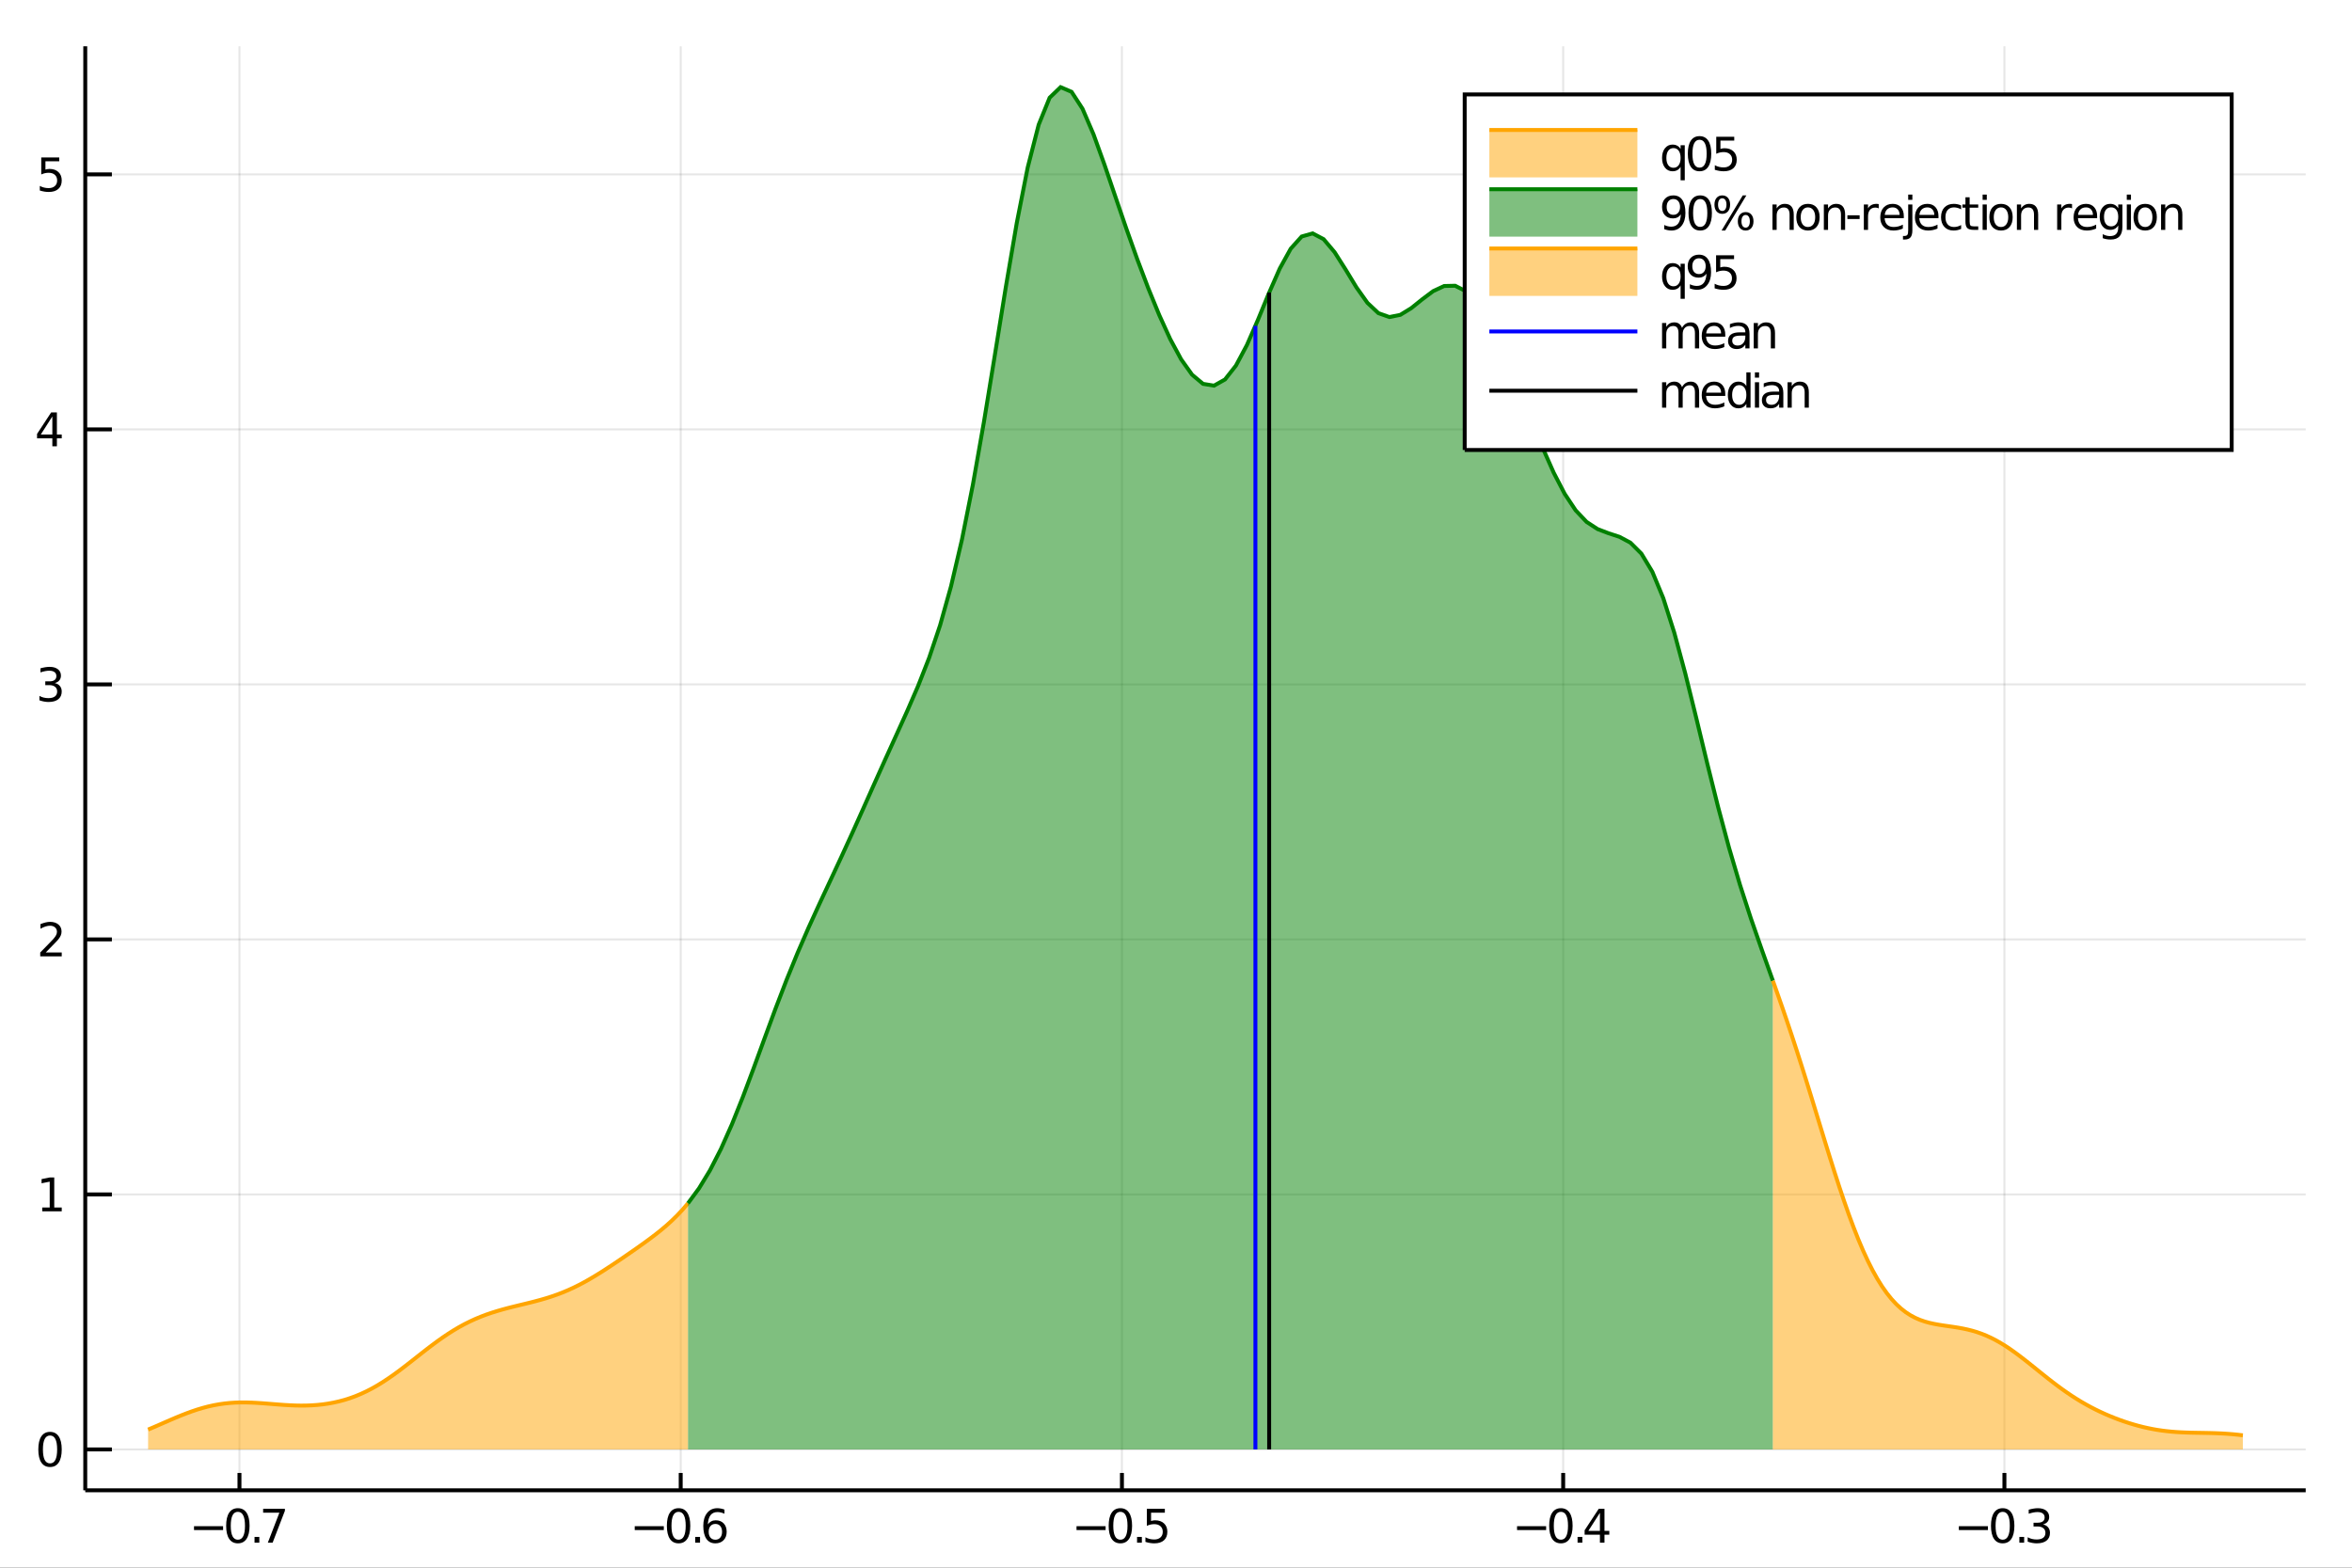 <?xml version="1.0" encoding="utf-8"?>
<svg xmlns="http://www.w3.org/2000/svg" xmlns:xlink="http://www.w3.org/1999/xlink" width="600" height="400" viewBox="0 0 2400 1600">
<rect x="0" y="0" width="2400" height="1600" fill="#333333" stroke="none"/>
<defs>
  <clipPath id="clip960">
    <rect x="0" y="0" width="2400" height="1600"/>
  </clipPath>
</defs>
<path clip-path="url(#clip960)" d="
M0 1600 L2400 1600 L2400 0 L0 0  Z
  " fill="#ffffff" fill-rule="evenodd" fill-opacity="1"/>
<defs>
  <clipPath id="clip961">
    <rect x="480" y="0" width="1681" height="1600"/>
  </clipPath>
</defs>
<path clip-path="url(#clip960)" d="
M86.992 1521.01 L2352.76 1521.01 L2352.76 47.244 L86.992 47.244  Z
  " fill="#ffffff" fill-rule="evenodd" fill-opacity="1"/>
<defs>
  <clipPath id="clip962">
    <rect x="86" y="47" width="2267" height="1475"/>
  </clipPath>
</defs>
<polyline clip-path="url(#clip962)" style="stroke:#000000; stroke-width:2; stroke-opacity:0.1; fill:none" points="
  244.35,1521.01 244.35,47.244 
  "/>
<polyline clip-path="url(#clip962)" style="stroke:#000000; stroke-width:2; stroke-opacity:0.1; fill:none" points="
  694.592,1521.01 694.592,47.244 
  "/>
<polyline clip-path="url(#clip962)" style="stroke:#000000; stroke-width:2; stroke-opacity:0.1; fill:none" points="
  1144.83,1521.01 1144.83,47.244 
  "/>
<polyline clip-path="url(#clip962)" style="stroke:#000000; stroke-width:2; stroke-opacity:0.1; fill:none" points="
  1595.08,1521.01 1595.08,47.244 
  "/>
<polyline clip-path="url(#clip962)" style="stroke:#000000; stroke-width:2; stroke-opacity:0.1; fill:none" points="
  2045.32,1521.01 2045.32,47.244 
  "/>
<polyline clip-path="url(#clip962)" style="stroke:#000000; stroke-width:2; stroke-opacity:0.1; fill:none" points="
  86.992,1479.3 2352.76,1479.3 
  "/>
<polyline clip-path="url(#clip962)" style="stroke:#000000; stroke-width:2; stroke-opacity:0.1; fill:none" points="
  86.992,1219.03 2352.76,1219.03 
  "/>
<polyline clip-path="url(#clip962)" style="stroke:#000000; stroke-width:2; stroke-opacity:0.1; fill:none" points="
  86.992,958.768 2352.76,958.768 
  "/>
<polyline clip-path="url(#clip962)" style="stroke:#000000; stroke-width:2; stroke-opacity:0.1; fill:none" points="
  86.992,698.503 2352.76,698.503 
  "/>
<polyline clip-path="url(#clip962)" style="stroke:#000000; stroke-width:2; stroke-opacity:0.1; fill:none" points="
  86.992,438.238 2352.76,438.238 
  "/>
<polyline clip-path="url(#clip962)" style="stroke:#000000; stroke-width:2; stroke-opacity:0.1; fill:none" points="
  86.992,177.974 2352.76,177.974 
  "/>
<polyline clip-path="url(#clip960)" style="stroke:#000000; stroke-width:4; stroke-opacity:1; fill:none" points="
  86.992,1521.01 2352.76,1521.01 
  "/>
<polyline clip-path="url(#clip960)" style="stroke:#000000; stroke-width:4; stroke-opacity:1; fill:none" points="
  86.992,1521.01 86.992,47.244 
  "/>
<polyline clip-path="url(#clip960)" style="stroke:#000000; stroke-width:4; stroke-opacity:1; fill:none" points="
  244.35,1521.01 244.35,1503.32 
  "/>
<polyline clip-path="url(#clip960)" style="stroke:#000000; stroke-width:4; stroke-opacity:1; fill:none" points="
  694.592,1521.01 694.592,1503.32 
  "/>
<polyline clip-path="url(#clip960)" style="stroke:#000000; stroke-width:4; stroke-opacity:1; fill:none" points="
  1144.83,1521.01 1144.83,1503.32 
  "/>
<polyline clip-path="url(#clip960)" style="stroke:#000000; stroke-width:4; stroke-opacity:1; fill:none" points="
  1595.08,1521.01 1595.08,1503.32 
  "/>
<polyline clip-path="url(#clip960)" style="stroke:#000000; stroke-width:4; stroke-opacity:1; fill:none" points="
  2045.32,1521.01 2045.32,1503.32 
  "/>
<polyline clip-path="url(#clip960)" style="stroke:#000000; stroke-width:4; stroke-opacity:1; fill:none" points="
  86.992,1479.3 114.181,1479.3 
  "/>
<polyline clip-path="url(#clip960)" style="stroke:#000000; stroke-width:4; stroke-opacity:1; fill:none" points="
  86.992,1219.03 114.181,1219.03 
  "/>
<polyline clip-path="url(#clip960)" style="stroke:#000000; stroke-width:4; stroke-opacity:1; fill:none" points="
  86.992,958.768 114.181,958.768 
  "/>
<polyline clip-path="url(#clip960)" style="stroke:#000000; stroke-width:4; stroke-opacity:1; fill:none" points="
  86.992,698.503 114.181,698.503 
  "/>
<polyline clip-path="url(#clip960)" style="stroke:#000000; stroke-width:4; stroke-opacity:1; fill:none" points="
  86.992,438.238 114.181,438.238 
  "/>
<polyline clip-path="url(#clip960)" style="stroke:#000000; stroke-width:4; stroke-opacity:1; fill:none" points="
  86.992,177.974 114.181,177.974 
  "/>
<path clip-path="url(#clip960)" d="M 0 0 M197.973 1557.65 L227.649 1557.65 L227.649 1561.59 L197.973 1561.59 L197.973 1557.65 Z" fill="#000000" fill-rule="evenodd" fill-opacity="1" /><path clip-path="url(#clip960)" d="M 0 0 M242.718 1543 Q239.107 1543 237.278 1546.56 Q235.473 1550.11 235.473 1557.23 Q235.473 1564.34 237.278 1567.91 Q239.107 1571.45 242.718 1571.45 Q246.352 1571.45 248.158 1567.91 Q249.987 1564.34 249.987 1557.23 Q249.987 1550.11 248.158 1546.56 Q246.352 1543 242.718 1543 M242.718 1539.29 Q248.528 1539.29 251.584 1543.9 Q254.663 1548.48 254.663 1557.23 Q254.663 1565.96 251.584 1570.57 Q248.528 1575.15 242.718 1575.15 Q236.908 1575.15 233.829 1570.57 Q230.774 1565.96 230.774 1557.23 Q230.774 1548.48 233.829 1543.9 Q236.908 1539.29 242.718 1539.29 Z" fill="#000000" fill-rule="evenodd" fill-opacity="1" /><path clip-path="url(#clip960)" d="M 0 0 M259.732 1568.6 L264.616 1568.6 L264.616 1574.48 L259.732 1574.48 L259.732 1568.6 Z" fill="#000000" fill-rule="evenodd" fill-opacity="1" /><path clip-path="url(#clip960)" d="M 0 0 M268.505 1539.92 L290.727 1539.92 L290.727 1541.91 L278.181 1574.48 L273.297 1574.48 L285.102 1543.86 L268.505 1543.86 L268.505 1539.92 Z" fill="#000000" fill-rule="evenodd" fill-opacity="1" /><path clip-path="url(#clip960)" d="M 0 0 M647.683 1557.65 L677.359 1557.65 L677.359 1561.59 L647.683 1561.59 L647.683 1557.65 Z" fill="#000000" fill-rule="evenodd" fill-opacity="1" /><path clip-path="url(#clip960)" d="M 0 0 M692.428 1543 Q688.817 1543 686.988 1546.56 Q685.183 1550.11 685.183 1557.23 Q685.183 1564.34 686.988 1567.91 Q688.817 1571.45 692.428 1571.45 Q696.062 1571.45 697.868 1567.91 Q699.697 1564.34 699.697 1557.23 Q699.697 1550.11 697.868 1546.56 Q696.062 1543 692.428 1543 M692.428 1539.29 Q698.238 1539.29 701.294 1543.9 Q704.372 1548.48 704.372 1557.23 Q704.372 1565.96 701.294 1570.57 Q698.238 1575.15 692.428 1575.15 Q686.618 1575.15 683.539 1570.57 Q680.484 1565.96 680.484 1557.23 Q680.484 1548.48 683.539 1543.9 Q686.618 1539.29 692.428 1539.29 Z" fill="#000000" fill-rule="evenodd" fill-opacity="1" /><path clip-path="url(#clip960)" d="M 0 0 M709.442 1568.6 L714.326 1568.6 L714.326 1574.48 L709.442 1574.48 L709.442 1568.6 Z" fill="#000000" fill-rule="evenodd" fill-opacity="1" /><path clip-path="url(#clip960)" d="M 0 0 M729.974 1555.34 Q726.826 1555.34 724.974 1557.49 Q723.146 1559.64 723.146 1563.39 Q723.146 1567.12 724.974 1569.29 Q726.826 1571.45 729.974 1571.45 Q733.122 1571.45 734.951 1569.29 Q736.803 1567.12 736.803 1563.39 Q736.803 1559.64 734.951 1557.49 Q733.122 1555.34 729.974 1555.34 M739.257 1540.68 L739.257 1544.94 Q737.497 1544.11 735.692 1543.67 Q733.909 1543.23 732.15 1543.23 Q727.52 1543.23 725.067 1546.36 Q722.636 1549.48 722.289 1555.8 Q723.655 1553.79 725.715 1552.72 Q727.775 1551.63 730.252 1551.63 Q735.46 1551.63 738.47 1554.8 Q741.502 1557.95 741.502 1563.39 Q741.502 1568.72 738.354 1571.93 Q735.206 1575.15 729.974 1575.15 Q723.979 1575.15 720.808 1570.57 Q717.636 1565.96 717.636 1557.23 Q717.636 1549.04 721.525 1544.18 Q725.414 1539.29 731.965 1539.29 Q733.724 1539.29 735.507 1539.64 Q737.312 1539.99 739.257 1540.68 Z" fill="#000000" fill-rule="evenodd" fill-opacity="1" /><path clip-path="url(#clip960)" d="M 0 0 M1098.5 1557.65 L1128.18 1557.65 L1128.18 1561.59 L1098.5 1561.59 L1098.5 1557.65 Z" fill="#000000" fill-rule="evenodd" fill-opacity="1" /><path clip-path="url(#clip960)" d="M 0 0 M1143.25 1543 Q1139.64 1543 1137.81 1546.56 Q1136 1550.11 1136 1557.23 Q1136 1564.34 1137.81 1567.91 Q1139.64 1571.45 1143.25 1571.45 Q1146.88 1571.45 1148.69 1567.91 Q1150.52 1564.34 1150.52 1557.23 Q1150.52 1550.11 1148.69 1546.56 Q1146.88 1543 1143.25 1543 M1143.25 1539.29 Q1149.06 1539.29 1152.11 1543.9 Q1155.19 1548.48 1155.19 1557.23 Q1155.19 1565.96 1152.11 1570.57 Q1149.06 1575.15 1143.25 1575.15 Q1137.44 1575.15 1134.36 1570.57 Q1131.3 1565.96 1131.3 1557.23 Q1131.3 1548.48 1134.36 1543.9 Q1137.44 1539.29 1143.25 1539.29 Z" fill="#000000" fill-rule="evenodd" fill-opacity="1" /><path clip-path="url(#clip960)" d="M 0 0 M1160.26 1568.6 L1165.15 1568.6 L1165.15 1574.48 L1160.26 1574.48 L1160.26 1568.6 Z" fill="#000000" fill-rule="evenodd" fill-opacity="1" /><path clip-path="url(#clip960)" d="M 0 0 M1170.26 1539.92 L1188.62 1539.92 L1188.62 1543.86 L1174.55 1543.86 L1174.55 1552.33 Q1175.56 1551.98 1176.58 1551.82 Q1177.6 1551.63 1178.62 1551.63 Q1184.41 1551.63 1187.79 1554.8 Q1191.17 1557.98 1191.17 1563.39 Q1191.17 1568.97 1187.69 1572.07 Q1184.22 1575.15 1177.9 1575.15 Q1175.73 1575.15 1173.46 1574.78 Q1171.21 1574.41 1168.8 1573.67 L1168.8 1568.97 Q1170.89 1570.1 1173.11 1570.66 Q1175.33 1571.22 1177.81 1571.22 Q1181.81 1571.22 1184.15 1569.11 Q1186.49 1567 1186.49 1563.39 Q1186.49 1559.78 1184.15 1557.67 Q1181.81 1555.57 1177.81 1555.57 Q1175.93 1555.57 1174.06 1555.98 Q1172.21 1556.4 1170.26 1557.28 L1170.26 1539.92 Z" fill="#000000" fill-rule="evenodd" fill-opacity="1" /><path clip-path="url(#clip960)" d="M 0 0 M1548.01 1557.65 L1577.68 1557.65 L1577.68 1561.59 L1548.01 1561.59 L1548.01 1557.65 Z" fill="#000000" fill-rule="evenodd" fill-opacity="1" /><path clip-path="url(#clip960)" d="M 0 0 M1592.75 1543 Q1589.14 1543 1587.31 1546.56 Q1585.51 1550.11 1585.51 1557.23 Q1585.51 1564.34 1587.31 1567.91 Q1589.14 1571.45 1592.75 1571.45 Q1596.38 1571.45 1598.19 1567.91 Q1600.02 1564.34 1600.02 1557.23 Q1600.02 1550.11 1598.19 1546.56 Q1596.38 1543 1592.75 1543 M1592.75 1539.29 Q1598.56 1539.29 1601.62 1543.9 Q1604.7 1548.48 1604.7 1557.23 Q1604.7 1565.96 1601.62 1570.57 Q1598.56 1575.15 1592.75 1575.15 Q1586.94 1575.15 1583.86 1570.57 Q1580.81 1565.96 1580.81 1557.23 Q1580.81 1548.48 1583.86 1543.9 Q1586.94 1539.29 1592.75 1539.29 Z" fill="#000000" fill-rule="evenodd" fill-opacity="1" /><path clip-path="url(#clip960)" d="M 0 0 M1609.76 1568.6 L1614.65 1568.6 L1614.65 1574.48 L1609.76 1574.48 L1609.76 1568.6 Z" fill="#000000" fill-rule="evenodd" fill-opacity="1" /><path clip-path="url(#clip960)" d="M 0 0 M1632.57 1543.99 L1620.76 1562.44 L1632.57 1562.44 L1632.57 1543.99 M1631.34 1539.92 L1637.22 1539.92 L1637.22 1562.44 L1642.15 1562.44 L1642.15 1566.33 L1637.22 1566.33 L1637.22 1574.48 L1632.57 1574.48 L1632.57 1566.33 L1616.96 1566.33 L1616.96 1561.82 L1631.34 1539.92 Z" fill="#000000" fill-rule="evenodd" fill-opacity="1" /><path clip-path="url(#clip960)" d="M 0 0 M1998.82 1557.65 L2028.49 1557.65 L2028.49 1561.59 L1998.82 1561.59 L1998.82 1557.65 Z" fill="#000000" fill-rule="evenodd" fill-opacity="1" /><path clip-path="url(#clip960)" d="M 0 0 M2043.56 1543 Q2039.95 1543 2038.12 1546.56 Q2036.31 1550.11 2036.31 1557.23 Q2036.31 1564.34 2038.12 1567.91 Q2039.95 1571.45 2043.56 1571.45 Q2047.19 1571.45 2049 1567.91 Q2050.83 1564.34 2050.83 1557.23 Q2050.83 1550.11 2049 1546.56 Q2047.19 1543 2043.56 1543 M2043.56 1539.29 Q2049.37 1539.29 2052.43 1543.9 Q2055.5 1548.48 2055.5 1557.23 Q2055.5 1565.96 2052.43 1570.57 Q2049.37 1575.15 2043.56 1575.15 Q2037.75 1575.15 2034.67 1570.57 Q2031.62 1565.96 2031.62 1557.23 Q2031.62 1548.48 2034.67 1543.9 Q2037.75 1539.29 2043.56 1539.29 Z" fill="#000000" fill-rule="evenodd" fill-opacity="1" /><path clip-path="url(#clip960)" d="M 0 0 M2060.57 1568.6 L2065.46 1568.6 L2065.46 1574.48 L2060.57 1574.48 L2060.57 1568.6 Z" fill="#000000" fill-rule="evenodd" fill-opacity="1" /><path clip-path="url(#clip960)" d="M 0 0 M2084.69 1555.85 Q2088.05 1556.56 2089.93 1558.83 Q2091.82 1561.1 2091.82 1564.43 Q2091.82 1569.55 2088.31 1572.35 Q2084.79 1575.15 2078.31 1575.15 Q2076.13 1575.15 2073.81 1574.71 Q2071.52 1574.29 2069.07 1573.44 L2069.07 1568.92 Q2071.01 1570.06 2073.33 1570.64 Q2075.64 1571.22 2078.17 1571.22 Q2082.56 1571.22 2084.86 1569.48 Q2087.17 1567.74 2087.17 1564.43 Q2087.17 1561.38 2085.02 1559.67 Q2082.89 1557.93 2079.07 1557.93 L2075.04 1557.93 L2075.04 1554.09 L2079.25 1554.09 Q2082.7 1554.09 2084.53 1552.72 Q2086.36 1551.33 2086.36 1548.74 Q2086.36 1546.08 2084.46 1544.67 Q2082.59 1543.23 2079.07 1543.23 Q2077.15 1543.23 2074.95 1543.65 Q2072.75 1544.06 2070.11 1544.94 L2070.11 1540.78 Q2072.77 1540.04 2075.09 1539.67 Q2077.43 1539.29 2079.49 1539.29 Q2084.81 1539.29 2087.91 1541.73 Q2091.01 1544.13 2091.01 1548.25 Q2091.01 1551.12 2089.37 1553.11 Q2087.73 1555.08 2084.69 1555.85 Z" fill="#000000" fill-rule="evenodd" fill-opacity="1" /><path clip-path="url(#clip960)" d="M 0 0 M51.048 1465.1 Q47.437 1465.1 45.608 1468.66 Q43.802 1472.2 43.802 1479.33 Q43.802 1486.44 45.608 1490 Q47.437 1493.55 51.048 1493.55 Q54.682 1493.55 56.487 1490 Q58.316 1486.44 58.316 1479.33 Q58.316 1472.2 56.487 1468.66 Q54.682 1465.1 51.048 1465.1 M51.048 1461.39 Q56.858 1461.39 59.913 1466 Q62.992 1470.58 62.992 1479.33 Q62.992 1488.06 59.913 1492.67 Q56.858 1497.25 51.048 1497.25 Q45.238 1497.25 42.159 1492.67 Q39.103 1488.06 39.103 1479.33 Q39.103 1470.58 42.159 1466 Q45.238 1461.39 51.048 1461.39 Z" fill="#000000" fill-rule="evenodd" fill-opacity="1" /><path clip-path="url(#clip960)" d="M 0 0 M43.085 1232.38 L50.724 1232.38 L50.724 1206.01 L42.413 1207.68 L42.413 1203.42 L50.677 1201.75 L55.353 1201.75 L55.353 1232.38 L62.992 1232.38 L62.992 1236.31 L43.085 1236.31 L43.085 1232.38 Z" fill="#000000" fill-rule="evenodd" fill-opacity="1" /><path clip-path="url(#clip960)" d="M 0 0 M46.673 972.113 L62.992 972.113 L62.992 976.048 L41.048 976.048 L41.048 972.113 Q43.71 969.358 48.293 964.729 Q52.9 960.076 54.08 958.733 Q56.325 956.21 57.205 954.474 Q58.108 952.715 58.108 951.025 Q58.108 948.27 56.163 946.534 Q54.242 944.798 51.14 944.798 Q48.941 944.798 46.488 945.562 Q44.057 946.326 41.279 947.877 L41.279 943.155 Q44.103 942.02 46.557 941.442 Q49.011 940.863 51.048 940.863 Q56.418 940.863 59.612 943.548 Q62.807 946.233 62.807 950.724 Q62.807 952.854 61.997 954.775 Q61.21 956.673 59.103 959.266 Q58.525 959.937 55.423 963.155 Q52.321 966.349 46.673 972.113 Z" fill="#000000" fill-rule="evenodd" fill-opacity="1" /><path clip-path="url(#clip960)" d="M 0 0 M55.862 697.149 Q59.219 697.867 61.094 700.135 Q62.992 702.404 62.992 705.737 Q62.992 710.853 59.474 713.654 Q55.955 716.455 49.474 716.455 Q47.298 716.455 44.983 716.015 Q42.691 715.598 40.238 714.742 L40.238 710.228 Q42.182 711.362 44.497 711.941 Q46.812 712.519 49.335 712.519 Q53.733 712.519 56.025 710.783 Q58.339 709.047 58.339 705.737 Q58.339 702.681 56.187 700.968 Q54.057 699.232 50.238 699.232 L46.21 699.232 L46.21 695.39 L50.423 695.39 Q53.872 695.39 55.7 694.024 Q57.529 692.635 57.529 690.043 Q57.529 687.381 55.631 685.969 Q53.756 684.533 50.238 684.533 Q48.316 684.533 46.117 684.95 Q43.918 685.367 41.279 686.246 L41.279 682.08 Q43.941 681.339 46.256 680.969 Q48.594 680.598 50.654 680.598 Q55.978 680.598 59.08 683.029 Q62.182 685.436 62.182 689.556 Q62.182 692.427 60.538 694.418 Q58.895 696.385 55.862 697.149 Z" fill="#000000" fill-rule="evenodd" fill-opacity="1" /><path clip-path="url(#clip960)" d="M 0 0 M53.409 425.032 L41.603 443.481 L53.409 443.481 L53.409 425.032 M52.182 420.958 L58.062 420.958 L58.062 443.481 L62.992 443.481 L62.992 447.37 L58.062 447.37 L58.062 455.518 L53.409 455.518 L53.409 447.37 L37.807 447.37 L37.807 442.856 L52.182 420.958 Z" fill="#000000" fill-rule="evenodd" fill-opacity="1" /><path clip-path="url(#clip960)" d="M 0 0 M42.09 160.694 L60.446 160.694 L60.446 164.629 L46.372 164.629 L46.372 173.101 Q47.39 172.754 48.409 172.592 Q49.427 172.407 50.446 172.407 Q56.233 172.407 59.612 175.578 Q62.992 178.749 62.992 184.166 Q62.992 189.744 59.52 192.846 Q56.048 195.925 49.728 195.925 Q47.552 195.925 45.284 195.555 Q43.038 195.184 40.631 194.443 L40.631 189.744 Q42.715 190.879 44.937 191.434 Q47.159 191.99 49.636 191.99 Q53.64 191.99 55.978 189.883 Q58.316 187.777 58.316 184.166 Q58.316 180.555 55.978 178.448 Q53.64 176.342 49.636 176.342 Q47.761 176.342 45.886 176.758 Q44.034 177.175 42.09 178.055 L42.09 160.694 Z" fill="#000000" fill-rule="evenodd" fill-opacity="1" /><path clip-path="url(#clip962)" d="
M151.118 1459.04 L156.683 1456.68 L162.248 1454.27 L167.813 1451.83 L173.378 1449.41 L178.944 1447.03 L184.509 1444.73 L190.074 1442.55 L195.639 1440.51 L201.204 1438.64 
  L206.77 1436.97 L212.335 1435.5 L217.9 1434.25 L223.465 1433.23 L229.03 1432.44 L234.596 1431.87 L240.161 1431.51 L245.726 1431.35 L251.291 1431.36 L256.856 1431.53 
  L262.422 1431.81 L267.987 1432.19 L273.552 1432.62 L279.117 1433.07 L284.682 1433.51 L290.248 1433.91 L295.813 1434.23 L301.378 1434.46 L306.943 1434.56 L312.508 1434.51 
  L318.074 1434.3 L323.639 1433.91 L329.204 1433.33 L334.769 1432.53 L340.334 1431.51 L345.9 1430.26 L351.465 1428.77 L357.03 1427.01 L362.595 1424.99 L368.16 1422.68 
  L373.726 1420.1 L379.291 1417.23 L384.856 1414.09 L390.421 1410.68 L395.986 1407.02 L401.552 1403.15 L407.117 1399.08 L412.682 1394.86 L418.247 1390.54 L423.812 1386.16 
  L429.378 1381.78 L434.943 1377.43 L440.508 1373.18 L446.073 1369.05 L451.638 1365.1 L457.204 1361.34 L462.769 1357.81 L468.334 1354.52 L473.899 1351.48 L479.464 1348.69 
  L485.03 1346.14 L490.595 1343.82 L496.16 1341.71 L501.725 1339.8 L507.29 1338.06 L512.856 1336.45 L518.421 1334.96 L523.986 1333.56 L529.551 1332.2 L535.116 1330.85 
  L540.682 1329.49 L546.247 1328.07 L551.812 1326.57 L557.377 1324.95 L562.942 1323.18 L568.508 1321.23 L574.073 1319.1 L579.638 1316.76 L585.203 1314.22 L590.768 1311.46 
  L596.334 1308.51 L601.899 1305.37 L607.464 1302.07 L613.029 1298.62 L618.594 1295.06 L624.16 1291.41 L629.725 1287.69 L635.29 1283.92 L640.855 1280.1 L646.42 1276.25 
  L651.986 1272.34 L657.551 1268.37 L663.116 1264.29 L668.681 1260.08 L674.246 1255.66 L679.812 1250.97 L685.377 1245.95 L690.942 1240.51 L696.507 1234.58 L702.072 1228.05 
  L702.072 1479.3 L696.507 1479.3 L690.942 1479.3 L685.377 1479.3 L679.812 1479.3 L674.246 1479.3 L668.681 1479.3 L663.116 1479.3 L657.551 1479.3 L651.986 1479.3 
  L646.42 1479.3 L640.855 1479.3 L635.29 1479.3 L629.725 1479.3 L624.16 1479.3 L618.594 1479.3 L613.029 1479.3 L607.464 1479.3 L601.899 1479.3 L596.334 1479.3 
  L590.768 1479.3 L585.203 1479.3 L579.638 1479.3 L574.073 1479.3 L568.508 1479.3 L562.942 1479.3 L557.377 1479.3 L551.812 1479.3 L546.247 1479.3 L540.682 1479.3 
  L535.116 1479.3 L529.551 1479.3 L523.986 1479.3 L518.421 1479.3 L512.856 1479.3 L507.29 1479.3 L501.725 1479.3 L496.16 1479.3 L490.595 1479.3 L485.03 1479.3 
  L479.464 1479.3 L473.899 1479.3 L468.334 1479.3 L462.769 1479.3 L457.204 1479.3 L451.638 1479.3 L446.073 1479.3 L440.508 1479.3 L434.943 1479.3 L429.378 1479.3 
  L423.812 1479.3 L418.247 1479.3 L412.682 1479.3 L407.117 1479.3 L401.552 1479.3 L395.986 1479.3 L390.421 1479.3 L384.856 1479.3 L379.291 1479.3 L373.726 1479.3 
  L368.16 1479.3 L362.595 1479.3 L357.03 1479.3 L351.465 1479.3 L345.9 1479.3 L340.334 1479.3 L334.769 1479.3 L329.204 1479.3 L323.639 1479.3 L318.074 1479.3 
  L312.508 1479.3 L306.943 1479.3 L301.378 1479.3 L295.813 1479.3 L290.248 1479.3 L284.682 1479.3 L279.117 1479.3 L273.552 1479.3 L267.987 1479.3 L262.422 1479.3 
  L256.856 1479.3 L251.291 1479.3 L245.726 1479.3 L240.161 1479.3 L234.596 1479.3 L229.03 1479.3 L223.465 1479.3 L217.9 1479.3 L212.335 1479.3 L206.77 1479.3 
  L201.204 1479.3 L195.639 1479.3 L190.074 1479.3 L184.509 1479.3 L178.944 1479.3 L173.378 1479.3 L167.813 1479.3 L162.248 1479.3 L156.683 1479.3 L151.118 1479.3 
   Z
  " fill="#ffa500" fill-rule="evenodd" fill-opacity="0.5"/>
<polyline clip-path="url(#clip962)" style="stroke:#ffa500; stroke-width:4; stroke-opacity:1; fill:none" points="
  151.118,1459.04 156.683,1456.68 162.248,1454.27 167.813,1451.83 173.378,1449.41 178.944,1447.03 184.509,1444.73 190.074,1442.55 195.639,1440.51 201.204,1438.64 
  206.77,1436.97 212.335,1435.5 217.9,1434.25 223.465,1433.23 229.03,1432.44 234.596,1431.87 240.161,1431.51 245.726,1431.35 251.291,1431.36 256.856,1431.53 
  262.422,1431.81 267.987,1432.19 273.552,1432.62 279.117,1433.07 284.682,1433.51 290.248,1433.91 295.813,1434.23 301.378,1434.46 306.943,1434.56 312.508,1434.51 
  318.074,1434.3 323.639,1433.91 329.204,1433.33 334.769,1432.53 340.334,1431.51 345.9,1430.26 351.465,1428.77 357.03,1427.01 362.595,1424.99 368.16,1422.68 
  373.726,1420.1 379.291,1417.23 384.856,1414.09 390.421,1410.68 395.986,1407.02 401.552,1403.15 407.117,1399.08 412.682,1394.86 418.247,1390.54 423.812,1386.16 
  429.378,1381.78 434.943,1377.43 440.508,1373.18 446.073,1369.05 451.638,1365.1 457.204,1361.34 462.769,1357.81 468.334,1354.52 473.899,1351.48 479.464,1348.69 
  485.03,1346.14 490.595,1343.82 496.16,1341.71 501.725,1339.8 507.29,1338.06 512.856,1336.45 518.421,1334.96 523.986,1333.56 529.551,1332.2 535.116,1330.85 
  540.682,1329.49 546.247,1328.07 551.812,1326.57 557.377,1324.95 562.942,1323.18 568.508,1321.23 574.073,1319.1 579.638,1316.76 585.203,1314.22 590.768,1311.46 
  596.334,1308.51 601.899,1305.37 607.464,1302.07 613.029,1298.62 618.594,1295.06 624.16,1291.41 629.725,1287.69 635.29,1283.92 640.855,1280.1 646.42,1276.25 
  651.986,1272.34 657.551,1268.37 663.116,1264.29 668.681,1260.08 674.246,1255.66 679.812,1250.97 685.377,1245.95 690.942,1240.51 696.507,1234.58 702.072,1228.05 
  
  "/>
<path clip-path="url(#clip962)" d="
M702.072 1228.05 L713.254 1212.88 L724.436 1194.52 L735.618 1172.72 L746.799 1147.61 L757.981 1119.7 L769.163 1089.87 L780.345 1059.26 L791.527 1028.96 L802.708 999.872 
  L813.89 972.476 L825.072 946.754 L836.254 922.266 L847.435 898.344 L858.617 874.352 L869.799 849.912 L880.981 825.007 L892.162 799.92 L903.344 775.011 L914.526 750.408 
  L925.708 725.736 L936.89 699.962 L948.071 671.452 L959.253 638.226 L970.435 598.371 L981.617 550.524 L992.798 494.331 L1003.98 430.791 L1015.16 362.405 L1026.34 293.04 
  L1037.53 227.498 L1048.71 170.786 L1059.89 127.241 L1071.07 99.698 L1082.25 88.954 L1093.43 93.711 L1104.62 111.009 L1115.8 137.029 L1126.98 167.977 L1138.16 200.776 
  L1149.34 233.384 L1160.52 264.7 L1171.71 294.204 L1182.89 321.508 L1194.07 346.009 L1205.25 366.743 L1216.43 382.444 L1227.62 391.769 L1238.8 393.592 L1249.98 387.313 
  L1261.16 373.125 L1272.34 352.183 L1283.52 326.631 L1294.71 299.443 L1305.89 274.052 L1317.07 253.813 L1328.25 241.388 L1339.43 238.197 L1350.61 244.088 L1361.8 257.327 
  L1372.98 274.943 L1384.16 293.346 L1395.34 309.091 L1406.52 319.584 L1417.71 323.579 L1428.89 321.346 L1440.07 314.489 L1451.25 305.492 L1462.43 297.127 L1473.61 291.898 
  L1484.8 291.63 L1495.98 297.299 L1507.16 309.059 L1518.34 326.415 L1529.52 348.433 L1540.71 373.918 L1551.89 401.528 L1563.07 429.824 L1574.25 457.309 L1585.43 482.486 
  L1596.61 503.999 L1607.8 520.849 L1618.98 532.669 L1630.16 539.965 L1641.34 544.243 L1652.52 547.902 L1663.7 553.866 L1674.89 565.022 L1686.07 583.584 L1697.25 610.586 
  L1708.43 645.654 L1719.61 687.116 L1730.8 732.425 L1741.98 778.754 L1753.16 823.607 L1764.34 865.293 L1775.52 903.162 L1786.7 937.581 L1797.89 969.683 L1809.07 1000.96 
  L1809.07 1479.3 L1797.89 1479.3 L1786.7 1479.3 L1775.52 1479.3 L1764.34 1479.3 L1753.16 1479.3 L1741.98 1479.3 L1730.8 1479.3 L1719.61 1479.3 L1708.43 1479.3 
  L1697.25 1479.3 L1686.07 1479.3 L1674.89 1479.3 L1663.7 1479.3 L1652.52 1479.3 L1641.34 1479.3 L1630.16 1479.3 L1618.98 1479.3 L1607.8 1479.3 L1596.61 1479.3 
  L1585.43 1479.3 L1574.25 1479.3 L1563.07 1479.3 L1551.89 1479.3 L1540.71 1479.3 L1529.52 1479.3 L1518.34 1479.3 L1507.16 1479.3 L1495.98 1479.3 L1484.8 1479.3 
  L1473.61 1479.3 L1462.43 1479.3 L1451.25 1479.3 L1440.07 1479.3 L1428.89 1479.3 L1417.71 1479.3 L1406.52 1479.3 L1395.34 1479.3 L1384.16 1479.3 L1372.98 1479.3 
  L1361.8 1479.3 L1350.61 1479.3 L1339.43 1479.3 L1328.25 1479.3 L1317.07 1479.3 L1305.89 1479.3 L1294.71 1479.3 L1283.52 1479.3 L1272.34 1479.3 L1261.16 1479.3 
  L1249.98 1479.3 L1238.8 1479.3 L1227.62 1479.3 L1216.43 1479.3 L1205.25 1479.3 L1194.07 1479.3 L1182.89 1479.3 L1171.71 1479.3 L1160.52 1479.3 L1149.34 1479.3 
  L1138.16 1479.3 L1126.98 1479.3 L1115.8 1479.3 L1104.62 1479.3 L1093.43 1479.3 L1082.25 1479.3 L1071.07 1479.3 L1059.89 1479.3 L1048.71 1479.3 L1037.53 1479.3 
  L1026.34 1479.3 L1015.16 1479.3 L1003.98 1479.3 L992.798 1479.3 L981.617 1479.3 L970.435 1479.3 L959.253 1479.3 L948.071 1479.3 L936.89 1479.3 L925.708 1479.3 
  L914.526 1479.3 L903.344 1479.3 L892.162 1479.3 L880.981 1479.3 L869.799 1479.3 L858.617 1479.3 L847.435 1479.3 L836.254 1479.3 L825.072 1479.3 L813.89 1479.3 
  L802.708 1479.3 L791.527 1479.3 L780.345 1479.3 L769.163 1479.3 L757.981 1479.3 L746.799 1479.3 L735.618 1479.3 L724.436 1479.3 L713.254 1479.3 L702.072 1479.3 
   Z
  " fill="#008000" fill-rule="evenodd" fill-opacity="0.5"/>
<polyline clip-path="url(#clip962)" style="stroke:#008000; stroke-width:4; stroke-opacity:1; fill:none" points="
  702.072,1228.05 713.254,1212.88 724.436,1194.52 735.618,1172.72 746.799,1147.61 757.981,1119.7 769.163,1089.87 780.345,1059.26 791.527,1028.96 802.708,999.872 
  813.89,972.476 825.072,946.754 836.254,922.266 847.435,898.344 858.617,874.352 869.799,849.912 880.981,825.007 892.162,799.92 903.344,775.011 914.526,750.408 
  925.708,725.736 936.89,699.962 948.071,671.452 959.253,638.226 970.435,598.371 981.617,550.524 992.798,494.331 1003.98,430.791 1015.16,362.405 1026.34,293.04 
  1037.53,227.498 1048.71,170.786 1059.89,127.241 1071.07,99.698 1082.25,88.954 1093.43,93.711 1104.62,111.009 1115.8,137.029 1126.98,167.977 1138.16,200.776 
  1149.34,233.384 1160.52,264.7 1171.71,294.204 1182.89,321.508 1194.07,346.009 1205.25,366.743 1216.43,382.444 1227.62,391.769 1238.8,393.592 1249.98,387.313 
  1261.16,373.125 1272.34,352.183 1283.52,326.631 1294.71,299.443 1305.89,274.052 1317.07,253.813 1328.25,241.388 1339.43,238.197 1350.61,244.088 1361.8,257.327 
  1372.98,274.943 1384.16,293.346 1395.34,309.091 1406.52,319.584 1417.71,323.579 1428.89,321.346 1440.07,314.489 1451.25,305.492 1462.43,297.127 1473.61,291.898 
  1484.8,291.63 1495.98,297.299 1507.16,309.059 1518.34,326.415 1529.52,348.433 1540.71,373.918 1551.89,401.528 1563.07,429.824 1574.25,457.309 1585.43,482.486 
  1596.61,503.999 1607.8,520.849 1618.98,532.669 1630.16,539.965 1641.34,544.243 1652.52,547.902 1663.7,553.866 1674.89,565.022 1686.07,583.584 1697.25,610.586 
  1708.43,645.654 1719.61,687.116 1730.8,732.425 1741.98,778.754 1753.16,823.607 1764.34,865.293 1775.52,903.162 1786.7,937.581 1797.89,969.683 1809.07,1000.96 
  
  "/>
<path clip-path="url(#clip962)" d="
M1809.07 1000.96 L1813.91 1014.62 L1818.76 1028.48 L1823.6 1042.62 L1828.44 1057.08 L1833.29 1071.87 L1838.13 1087 L1842.98 1102.41 L1847.82 1118.06 L1852.66 1133.87 
  L1857.51 1149.73 L1862.35 1165.53 L1867.2 1181.16 L1872.04 1196.5 L1876.88 1211.42 L1881.73 1225.83 L1886.57 1239.6 L1891.42 1252.66 L1896.26 1264.92 L1901.1 1276.34 
  L1905.95 1286.86 L1910.79 1296.48 L1915.64 1305.17 L1920.48 1312.94 L1925.33 1319.83 L1930.17 1325.86 L1935.01 1331.08 L1939.86 1335.54 L1944.7 1339.31 L1949.55 1342.44 
  L1954.39 1345.02 L1959.23 1347.11 L1964.08 1348.79 L1968.92 1350.13 L1973.77 1351.2 L1978.61 1352.08 L1983.45 1352.84 L1988.3 1353.54 L1993.14 1354.25 L1997.99 1355.01 
  L2002.83 1355.89 L2007.67 1356.92 L2012.52 1358.14 L2017.36 1359.59 L2022.21 1361.29 L2027.05 1363.25 L2031.89 1365.48 L2036.74 1367.97 L2041.58 1370.73 L2046.43 1373.73 
  L2051.27 1376.96 L2056.12 1380.39 L2060.96 1383.99 L2065.8 1387.71 L2070.65 1391.54 L2075.49 1395.42 L2080.34 1399.33 L2085.18 1403.22 L2090.02 1407.07 L2094.87 1410.84 
  L2099.71 1414.5 L2104.56 1418.05 L2109.4 1421.45 L2114.24 1424.71 L2119.09 1427.81 L2123.93 1430.76 L2128.78 1433.54 L2133.62 1436.18 L2138.46 1438.66 L2143.31 1441 
  L2148.15 1443.21 L2153 1445.29 L2157.84 1447.24 L2162.68 1449.08 L2167.53 1450.79 L2172.37 1452.38 L2177.22 1453.86 L2182.06 1455.21 L2186.91 1456.44 L2191.75 1457.54 
  L2196.59 1458.52 L2201.44 1459.37 L2206.28 1460.09 L2211.13 1460.68 L2215.97 1461.17 L2220.81 1461.55 L2225.66 1461.83 L2230.5 1462.04 L2235.35 1462.19 L2240.19 1462.29 
  L2245.03 1462.37 L2249.88 1462.45 L2254.72 1462.55 L2259.57 1462.68 L2264.41 1462.87 L2269.25 1463.12 L2274.1 1463.44 L2278.94 1463.84 L2283.79 1464.32 L2288.63 1464.89 
  L2288.63 1479.3 L2283.79 1479.3 L2278.94 1479.3 L2274.1 1479.3 L2269.25 1479.3 L2264.41 1479.3 L2259.57 1479.3 L2254.72 1479.3 L2249.88 1479.3 L2245.03 1479.3 
  L2240.19 1479.3 L2235.35 1479.3 L2230.5 1479.3 L2225.66 1479.3 L2220.81 1479.3 L2215.97 1479.3 L2211.13 1479.3 L2206.28 1479.3 L2201.44 1479.3 L2196.59 1479.3 
  L2191.75 1479.3 L2186.91 1479.3 L2182.06 1479.3 L2177.22 1479.3 L2172.37 1479.3 L2167.53 1479.3 L2162.68 1479.3 L2157.84 1479.3 L2153 1479.3 L2148.15 1479.3 
  L2143.31 1479.3 L2138.46 1479.3 L2133.62 1479.3 L2128.78 1479.3 L2123.93 1479.3 L2119.09 1479.3 L2114.24 1479.3 L2109.4 1479.3 L2104.56 1479.3 L2099.71 1479.3 
  L2094.87 1479.3 L2090.02 1479.3 L2085.18 1479.3 L2080.34 1479.3 L2075.49 1479.3 L2070.65 1479.3 L2065.8 1479.3 L2060.96 1479.3 L2056.12 1479.3 L2051.27 1479.3 
  L2046.43 1479.3 L2041.58 1479.3 L2036.74 1479.3 L2031.89 1479.3 L2027.05 1479.3 L2022.21 1479.3 L2017.36 1479.3 L2012.52 1479.3 L2007.67 1479.3 L2002.83 1479.3 
  L1997.99 1479.3 L1993.14 1479.3 L1988.3 1479.3 L1983.45 1479.3 L1978.61 1479.3 L1973.77 1479.3 L1968.92 1479.3 L1964.08 1479.3 L1959.23 1479.3 L1954.39 1479.3 
  L1949.55 1479.3 L1944.7 1479.3 L1939.86 1479.3 L1935.01 1479.3 L1930.17 1479.3 L1925.33 1479.3 L1920.48 1479.3 L1915.64 1479.3 L1910.79 1479.3 L1905.95 1479.3 
  L1901.1 1479.3 L1896.26 1479.3 L1891.42 1479.3 L1886.57 1479.3 L1881.73 1479.3 L1876.88 1479.3 L1872.04 1479.3 L1867.2 1479.3 L1862.35 1479.3 L1857.51 1479.3 
  L1852.66 1479.3 L1847.82 1479.3 L1842.98 1479.3 L1838.13 1479.3 L1833.29 1479.3 L1828.44 1479.3 L1823.6 1479.3 L1818.76 1479.3 L1813.91 1479.3 L1809.07 1479.3 
   Z
  " fill="#ffa500" fill-rule="evenodd" fill-opacity="0.5"/>
<polyline clip-path="url(#clip962)" style="stroke:#ffa500; stroke-width:4; stroke-opacity:1; fill:none" points="
  1809.07,1000.96 1813.91,1014.62 1818.76,1028.48 1823.6,1042.62 1828.44,1057.08 1833.29,1071.87 1838.13,1087 1842.98,1102.41 1847.82,1118.06 1852.66,1133.87 
  1857.51,1149.73 1862.35,1165.53 1867.2,1181.16 1872.04,1196.5 1876.88,1211.42 1881.73,1225.83 1886.57,1239.6 1891.42,1252.66 1896.26,1264.92 1901.1,1276.34 
  1905.95,1286.86 1910.79,1296.48 1915.64,1305.17 1920.48,1312.94 1925.33,1319.83 1930.17,1325.86 1935.01,1331.08 1939.86,1335.54 1944.7,1339.31 1949.55,1342.44 
  1954.39,1345.02 1959.23,1347.11 1964.08,1348.79 1968.92,1350.13 1973.77,1351.2 1978.61,1352.08 1983.45,1352.84 1988.3,1353.54 1993.14,1354.25 1997.99,1355.01 
  2002.83,1355.89 2007.67,1356.92 2012.52,1358.14 2017.36,1359.59 2022.21,1361.29 2027.05,1363.25 2031.89,1365.48 2036.74,1367.97 2041.58,1370.73 2046.43,1373.73 
  2051.27,1376.96 2056.12,1380.39 2060.96,1383.99 2065.8,1387.71 2070.65,1391.54 2075.49,1395.42 2080.34,1399.33 2085.18,1403.22 2090.02,1407.07 2094.87,1410.84 
  2099.71,1414.5 2104.56,1418.05 2109.4,1421.45 2114.24,1424.71 2119.09,1427.81 2123.93,1430.76 2128.78,1433.54 2133.62,1436.18 2138.46,1438.66 2143.31,1441 
  2148.15,1443.21 2153,1445.29 2157.84,1447.24 2162.68,1449.08 2167.53,1450.79 2172.37,1452.38 2177.22,1453.86 2182.06,1455.21 2186.91,1456.44 2191.75,1457.54 
  2196.59,1458.52 2201.44,1459.37 2206.28,1460.09 2211.13,1460.68 2215.97,1461.17 2220.81,1461.55 2225.66,1461.83 2230.5,1462.04 2235.35,1462.19 2240.19,1462.29 
  2245.03,1462.37 2249.88,1462.45 2254.72,1462.55 2259.57,1462.68 2264.41,1462.87 2269.25,1463.12 2274.1,1463.44 2278.94,1463.84 2283.79,1464.32 2288.63,1464.89 
  
  "/>
<polyline clip-path="url(#clip962)" style="stroke:#0000ff; stroke-width:4; stroke-opacity:1; fill:none" points="
  1281.03,1479.3 1281.03,332.592 
  "/>
<polyline clip-path="url(#clip962)" style="stroke:#000000; stroke-width:4; stroke-opacity:1; fill:none" points="
  1295.06,1479.3 1295.06,298.588 
  "/>
<path clip-path="url(#clip960)" d="
M1494.58 459.25 L2277.23 459.25 L2277.23 96.37 L1494.58 96.37  Z
  " fill="#ffffff" fill-rule="evenodd" fill-opacity="1"/>
<polyline clip-path="url(#clip960)" style="stroke:#000000; stroke-width:4; stroke-opacity:1; fill:none" points="
  1494.58,459.25 2277.23,459.25 2277.23,96.37 1494.58,96.37 1494.58,459.25 
  "/>
<path clip-path="url(#clip960)" d="
M1519.75 181.042 L1670.81 181.042 L1670.81 132.658 L1519.75 132.658 L1519.75 181.042  Z
  " fill="#ffa500" fill-rule="evenodd" fill-opacity="0.5"/>
<polyline clip-path="url(#clip960)" style="stroke:#ffa500; stroke-width:4; stroke-opacity:1; fill:none" points="
  1519.75,132.658 1670.81,132.658 
  "/>
<path clip-path="url(#clip960)" d="M 0 0 M1700.38 161.19 Q1700.38 165.889 1702.3 168.574 Q1704.24 171.236 1707.62 171.236 Q1711 171.236 1712.95 168.574 Q1714.89 165.889 1714.89 161.19 Q1714.89 156.491 1712.95 153.829 Q1711 151.144 1707.62 151.144 Q1704.24 151.144 1702.3 153.829 Q1700.38 156.491 1700.38 161.19 M1714.89 170.241 Q1713.55 172.555 1711.49 173.69 Q1709.45 174.801 1706.58 174.801 Q1701.88 174.801 1698.92 171.051 Q1695.98 167.301 1695.98 161.19 Q1695.98 155.079 1698.92 151.329 Q1701.88 147.579 1706.58 147.579 Q1709.45 147.579 1711.49 148.713 Q1713.55 149.824 1714.89 152.139 L1714.89 148.204 L1719.15 148.204 L1719.15 183.991 L1714.89 183.991 L1714.89 170.241 Z" fill="#000000" fill-rule="evenodd" fill-opacity="1" /><path clip-path="url(#clip960)" d="M 0 0 M1734.22 142.648 Q1730.61 142.648 1728.78 146.213 Q1726.98 149.755 1726.98 156.884 Q1726.98 163.991 1728.78 167.556 Q1730.61 171.097 1734.22 171.097 Q1737.85 171.097 1739.66 167.556 Q1741.49 163.991 1741.49 156.884 Q1741.49 149.755 1739.66 146.213 Q1737.85 142.648 1734.22 142.648 M1734.22 138.945 Q1740.03 138.945 1743.09 143.551 Q1746.17 148.134 1746.17 156.884 Q1746.17 165.611 1743.09 170.218 Q1740.03 174.801 1734.22 174.801 Q1728.41 174.801 1725.33 170.218 Q1722.28 165.611 1722.28 156.884 Q1722.28 148.134 1725.33 143.551 Q1728.41 138.945 1734.22 138.945 Z" fill="#000000" fill-rule="evenodd" fill-opacity="1" /><path clip-path="url(#clip960)" d="M 0 0 M1751.28 139.57 L1769.64 139.57 L1769.64 143.505 L1755.56 143.505 L1755.56 151.977 Q1756.58 151.63 1757.6 151.468 Q1758.62 151.282 1759.64 151.282 Q1765.42 151.282 1768.8 154.454 Q1772.18 157.625 1772.18 163.042 Q1772.18 168.62 1768.71 171.722 Q1765.24 174.801 1758.92 174.801 Q1756.74 174.801 1754.48 174.43 Q1752.23 174.06 1749.82 173.319 L1749.82 168.62 Q1751.91 169.755 1754.13 170.31 Q1756.35 170.866 1758.83 170.866 Q1762.83 170.866 1765.17 168.759 Q1767.51 166.653 1767.51 163.042 Q1767.51 159.431 1765.17 157.324 Q1762.83 155.218 1758.83 155.218 Q1756.95 155.218 1755.08 155.634 Q1753.23 156.051 1751.28 156.931 L1751.28 139.57 Z" fill="#000000" fill-rule="evenodd" fill-opacity="1" /><path clip-path="url(#clip960)" d="
M1519.75 241.522 L1670.81 241.522 L1670.81 193.138 L1519.75 193.138 L1519.75 241.522  Z
  " fill="#008000" fill-rule="evenodd" fill-opacity="0.5"/>
<polyline clip-path="url(#clip960)" style="stroke:#008000; stroke-width:4; stroke-opacity:1; fill:none" points="
  1519.75,193.138 1670.81,193.138 
  "/>
<path clip-path="url(#clip960)" d="M 0 0 M1698.2 233.892 L1698.2 229.633 Q1699.96 230.466 1701.77 230.906 Q1703.57 231.346 1705.31 231.346 Q1709.94 231.346 1712.37 228.244 Q1714.82 225.119 1715.17 218.776 Q1713.83 220.767 1711.77 221.832 Q1709.71 222.897 1707.21 222.897 Q1702.02 222.897 1698.99 219.772 Q1695.98 216.624 1695.98 211.184 Q1695.98 205.86 1699.13 202.642 Q1702.28 199.425 1707.51 199.425 Q1713.5 199.425 1716.65 204.031 Q1719.82 208.614 1719.82 217.364 Q1719.82 225.536 1715.93 230.42 Q1712.07 235.281 1705.52 235.281 Q1703.76 235.281 1701.95 234.934 Q1700.15 234.586 1698.2 233.892 M1707.51 219.239 Q1710.66 219.239 1712.48 217.086 Q1714.34 214.934 1714.34 211.184 Q1714.34 207.457 1712.48 205.304 Q1710.66 203.128 1707.51 203.128 Q1704.36 203.128 1702.51 205.304 Q1700.68 207.457 1700.68 211.184 Q1700.68 214.934 1702.51 217.086 Q1704.36 219.239 1707.51 219.239 Z" fill="#000000" fill-rule="evenodd" fill-opacity="1" /><path clip-path="url(#clip960)" d="M 0 0 M1734.89 203.128 Q1731.28 203.128 1729.45 206.693 Q1727.65 210.235 1727.65 217.364 Q1727.65 224.471 1729.45 228.036 Q1731.28 231.577 1734.89 231.577 Q1738.53 231.577 1740.33 228.036 Q1742.16 224.471 1742.16 217.364 Q1742.16 210.235 1740.33 206.693 Q1738.53 203.128 1734.89 203.128 M1734.89 199.425 Q1740.7 199.425 1743.76 204.031 Q1746.84 208.614 1746.84 217.364 Q1746.84 226.091 1743.76 230.698 Q1740.7 235.281 1734.89 235.281 Q1729.08 235.281 1726 230.698 Q1722.95 226.091 1722.95 217.364 Q1722.95 208.614 1726 204.031 Q1729.08 199.425 1734.89 199.425 Z" fill="#000000" fill-rule="evenodd" fill-opacity="1" /><path clip-path="url(#clip960)" d="M 0 0 M1781.3 219.401 Q1779.29 219.401 1778.13 221.114 Q1777 222.827 1777 225.883 Q1777 228.892 1778.13 230.628 Q1779.29 232.341 1781.3 232.341 Q1783.27 232.341 1784.41 230.628 Q1785.56 228.892 1785.56 225.883 Q1785.56 222.85 1784.41 221.137 Q1783.27 219.401 1781.3 219.401 M1781.3 216.462 Q1784.96 216.462 1787.11 219.008 Q1789.27 221.554 1789.27 225.883 Q1789.27 230.211 1787.09 232.758 Q1784.94 235.281 1781.3 235.281 Q1777.6 235.281 1775.45 232.758 Q1773.29 230.211 1773.29 225.883 Q1773.29 221.531 1775.45 219.008 Q1777.62 216.462 1781.3 216.462 M1757.42 202.364 Q1755.42 202.364 1754.27 204.1 Q1753.13 205.813 1753.13 208.823 Q1753.13 211.878 1754.27 213.591 Q1755.4 215.304 1757.42 215.304 Q1759.43 215.304 1760.56 213.591 Q1761.72 211.878 1761.72 208.823 Q1761.72 205.837 1760.56 204.1 Q1759.41 202.364 1757.42 202.364 M1778.32 199.425 L1782.02 199.425 L1760.4 235.281 L1756.7 235.281 L1778.32 199.425 M1757.42 199.425 Q1761.07 199.425 1763.25 201.971 Q1765.42 204.494 1765.42 208.823 Q1765.42 213.198 1763.25 215.721 Q1761.1 218.244 1757.42 218.244 Q1753.73 218.244 1751.58 215.721 Q1749.45 213.174 1749.45 208.823 Q1749.45 204.517 1751.6 201.971 Q1753.76 199.425 1757.42 199.425 Z" fill="#000000" fill-rule="evenodd" fill-opacity="1" /><path clip-path="url(#clip960)" d="M 0 0 M1830.35 218.961 L1830.35 234.61 L1826.1 234.61 L1826.1 219.1 Q1826.1 215.42 1824.66 213.591 Q1823.22 211.762 1820.35 211.762 Q1816.91 211.762 1814.91 213.962 Q1812.92 216.161 1812.92 219.957 L1812.92 234.61 L1808.64 234.61 L1808.64 208.684 L1812.92 208.684 L1812.92 212.712 Q1814.45 210.374 1816.51 209.216 Q1818.6 208.059 1821.3 208.059 Q1825.77 208.059 1828.06 210.837 Q1830.35 213.591 1830.35 218.961 Z" fill="#000000" fill-rule="evenodd" fill-opacity="1" /><path clip-path="url(#clip960)" d="M 0 0 M1844.87 211.67 Q1841.44 211.67 1839.45 214.355 Q1837.46 217.017 1837.46 221.67 Q1837.46 226.323 1839.43 229.008 Q1841.42 231.67 1844.87 231.67 Q1848.27 231.67 1850.26 228.985 Q1852.25 226.299 1852.25 221.67 Q1852.25 217.063 1850.26 214.378 Q1848.27 211.67 1844.87 211.67 M1844.87 208.059 Q1850.42 208.059 1853.6 211.67 Q1856.77 215.281 1856.77 221.67 Q1856.77 228.036 1853.6 231.67 Q1850.42 235.281 1844.87 235.281 Q1839.29 235.281 1836.12 231.67 Q1832.97 228.036 1832.97 221.67 Q1832.97 215.281 1836.12 211.67 Q1839.29 208.059 1844.87 208.059 Z" fill="#000000" fill-rule="evenodd" fill-opacity="1" /><path clip-path="url(#clip960)" d="M 0 0 M1882.78 218.961 L1882.78 234.61 L1878.53 234.61 L1878.53 219.1 Q1878.53 215.42 1877.09 213.591 Q1875.66 211.762 1872.78 211.762 Q1869.34 211.762 1867.35 213.962 Q1865.35 216.161 1865.35 219.957 L1865.35 234.61 L1861.07 234.61 L1861.07 208.684 L1865.35 208.684 L1865.35 212.712 Q1866.88 210.374 1868.94 209.216 Q1871.03 208.059 1873.73 208.059 Q1878.2 208.059 1880.49 210.837 Q1882.78 213.591 1882.78 218.961 Z" fill="#000000" fill-rule="evenodd" fill-opacity="1" /><path clip-path="url(#clip960)" d="M 0 0 M1885.1 219.725 L1897.58 219.725 L1897.58 223.522 L1885.1 223.522 L1885.1 219.725 Z" fill="#000000" fill-rule="evenodd" fill-opacity="1" /><path clip-path="url(#clip960)" d="M 0 0 M1917.07 212.665 Q1916.35 212.249 1915.49 212.063 Q1914.66 211.855 1913.64 211.855 Q1910.03 211.855 1908.09 214.216 Q1906.16 216.554 1906.16 220.952 L1906.16 234.61 L1901.88 234.61 L1901.88 208.684 L1906.16 208.684 L1906.16 212.712 Q1907.51 210.35 1909.66 209.216 Q1911.81 208.059 1914.89 208.059 Q1915.33 208.059 1915.86 208.128 Q1916.4 208.175 1917.04 208.29 L1917.07 212.665 Z" fill="#000000" fill-rule="evenodd" fill-opacity="1" /><path clip-path="url(#clip960)" d="M 0 0 M1942.67 220.582 L1942.67 222.665 L1923.09 222.665 Q1923.36 227.063 1925.72 229.378 Q1928.11 231.67 1932.34 231.67 Q1934.8 231.67 1937.09 231.068 Q1939.4 230.466 1941.67 229.262 L1941.67 233.29 Q1939.38 234.262 1936.97 234.772 Q1934.57 235.281 1932.09 235.281 Q1925.89 235.281 1922.25 231.67 Q1918.64 228.059 1918.64 221.901 Q1918.64 215.536 1922.07 211.809 Q1925.52 208.059 1931.35 208.059 Q1936.58 208.059 1939.61 211.438 Q1942.67 214.795 1942.67 220.582 M1938.41 219.332 Q1938.36 215.837 1936.44 213.753 Q1934.54 211.67 1931.4 211.67 Q1927.83 211.67 1925.68 213.684 Q1923.55 215.698 1923.22 219.355 L1938.41 219.332 Z" fill="#000000" fill-rule="evenodd" fill-opacity="1" /><path clip-path="url(#clip960)" d="M 0 0 M1947.14 208.684 L1951.4 208.684 L1951.4 235.073 Q1951.4 240.026 1949.5 242.248 Q1947.62 244.471 1943.43 244.471 L1941.81 244.471 L1941.81 240.86 L1942.95 240.86 Q1945.38 240.86 1946.26 239.725 Q1947.14 238.614 1947.14 235.073 L1947.14 208.684 M1947.14 198.591 L1951.4 198.591 L1951.4 203.985 L1947.14 203.985 L1947.14 198.591 Z" fill="#000000" fill-rule="evenodd" fill-opacity="1" /><path clip-path="url(#clip960)" d="M 0 0 M1978.04 220.582 L1978.04 222.665 L1958.46 222.665 Q1958.73 227.063 1961.09 229.378 Q1963.48 231.67 1967.71 231.67 Q1970.17 231.67 1972.46 231.068 Q1974.78 230.466 1977.04 229.262 L1977.04 233.29 Q1974.75 234.262 1972.34 234.772 Q1969.94 235.281 1967.46 235.281 Q1961.26 235.281 1957.62 231.67 Q1954.01 228.059 1954.01 221.901 Q1954.01 215.536 1957.44 211.809 Q1960.89 208.059 1966.72 208.059 Q1971.95 208.059 1974.98 211.438 Q1978.04 214.795 1978.04 220.582 M1973.78 219.332 Q1973.73 215.837 1971.81 213.753 Q1969.91 211.67 1966.77 211.67 Q1963.2 211.67 1961.05 213.684 Q1958.92 215.698 1958.59 219.355 L1973.78 219.332 Z" fill="#000000" fill-rule="evenodd" fill-opacity="1" /><path clip-path="url(#clip960)" d="M 0 0 M2001.16 209.679 L2001.16 213.661 Q1999.36 212.665 1997.53 212.179 Q1995.72 211.67 1993.87 211.67 Q1989.73 211.67 1987.44 214.309 Q1985.15 216.924 1985.15 221.67 Q1985.15 226.415 1987.44 229.054 Q1989.73 231.67 1993.87 231.67 Q1995.72 231.67 1997.53 231.184 Q1999.36 230.674 2001.16 229.679 L2001.16 233.614 Q1999.38 234.448 1997.46 234.864 Q1995.56 235.281 1993.41 235.281 Q1987.55 235.281 1984.1 231.6 Q1980.65 227.92 1980.65 221.67 Q1980.65 215.327 1984.13 211.693 Q1987.62 208.059 1993.69 208.059 Q1995.65 208.059 1997.53 208.475 Q1999.4 208.869 2001.16 209.679 Z" fill="#000000" fill-rule="evenodd" fill-opacity="1" /><path clip-path="url(#clip960)" d="M 0 0 M2009.84 201.323 L2009.84 208.684 L2018.62 208.684 L2018.62 211.994 L2009.84 211.994 L2009.84 226.068 Q2009.84 229.239 2010.7 230.142 Q2011.58 231.045 2014.24 231.045 L2018.62 231.045 L2018.62 234.61 L2014.24 234.61 Q2009.31 234.61 2007.44 232.781 Q2005.56 230.929 2005.56 226.068 L2005.56 211.994 L2002.44 211.994 L2002.44 208.684 L2005.56 208.684 L2005.56 201.323 L2009.84 201.323 Z" fill="#000000" fill-rule="evenodd" fill-opacity="1" /><path clip-path="url(#clip960)" d="M 0 0 M2023.08 208.684 L2027.34 208.684 L2027.34 234.61 L2023.08 234.61 L2023.08 208.684 M2023.08 198.591 L2027.34 198.591 L2027.34 203.985 L2023.08 203.985 L2023.08 198.591 Z" fill="#000000" fill-rule="evenodd" fill-opacity="1" /><path clip-path="url(#clip960)" d="M 0 0 M2041.86 211.67 Q2038.43 211.67 2036.44 214.355 Q2034.45 217.017 2034.45 221.67 Q2034.45 226.323 2036.42 229.008 Q2038.41 231.67 2041.86 231.67 Q2045.26 231.67 2047.25 228.985 Q2049.24 226.299 2049.24 221.67 Q2049.24 217.063 2047.25 214.378 Q2045.26 211.67 2041.86 211.67 M2041.86 208.059 Q2047.41 208.059 2050.58 211.67 Q2053.76 215.281 2053.76 221.67 Q2053.76 228.036 2050.58 231.67 Q2047.41 235.281 2041.86 235.281 Q2036.28 235.281 2033.11 231.67 Q2029.96 228.036 2029.96 221.67 Q2029.96 215.281 2033.11 211.67 Q2036.28 208.059 2041.86 208.059 Z" fill="#000000" fill-rule="evenodd" fill-opacity="1" /><path clip-path="url(#clip960)" d="M 0 0 M2079.77 218.961 L2079.77 234.61 L2075.52 234.61 L2075.52 219.1 Q2075.52 215.42 2074.08 213.591 Q2072.64 211.762 2069.77 211.762 Q2066.33 211.762 2064.33 213.962 Q2062.34 216.161 2062.34 219.957 L2062.34 234.61 L2058.06 234.61 L2058.06 208.684 L2062.34 208.684 L2062.34 212.712 Q2063.87 210.374 2065.93 209.216 Q2068.02 208.059 2070.72 208.059 Q2075.19 208.059 2077.48 210.837 Q2079.77 213.591 2079.77 218.961 Z" fill="#000000" fill-rule="evenodd" fill-opacity="1" /><path clip-path="url(#clip960)" d="M 0 0 M2114.33 212.665 Q2113.62 212.249 2112.76 212.063 Q2111.93 211.855 2110.91 211.855 Q2107.3 211.855 2105.35 214.216 Q2103.43 216.554 2103.43 220.952 L2103.43 234.61 L2099.15 234.61 L2099.15 208.684 L2103.43 208.684 L2103.43 212.712 Q2104.77 210.35 2106.93 209.216 Q2109.08 208.059 2112.16 208.059 Q2112.6 208.059 2113.13 208.128 Q2113.66 208.175 2114.31 208.29 L2114.33 212.665 Z" fill="#000000" fill-rule="evenodd" fill-opacity="1" /><path clip-path="url(#clip960)" d="M 0 0 M2139.94 220.582 L2139.94 222.665 L2120.35 222.665 Q2120.63 227.063 2122.99 229.378 Q2125.38 231.67 2129.61 231.67 Q2132.07 231.67 2134.36 231.068 Q2136.67 230.466 2138.94 229.262 L2138.94 233.29 Q2136.65 234.262 2134.24 234.772 Q2131.83 235.281 2129.36 235.281 Q2123.15 235.281 2119.52 231.67 Q2115.91 228.059 2115.91 221.901 Q2115.91 215.536 2119.33 211.809 Q2122.78 208.059 2128.62 208.059 Q2133.85 208.059 2136.88 211.438 Q2139.94 214.795 2139.94 220.582 M2135.68 219.332 Q2135.63 215.837 2133.71 213.753 Q2131.81 211.67 2128.66 211.67 Q2125.1 211.67 2122.95 213.684 Q2120.82 215.698 2120.49 219.355 L2135.68 219.332 Z" fill="#000000" fill-rule="evenodd" fill-opacity="1" /><path clip-path="url(#clip960)" d="M 0 0 M2161.46 221.346 Q2161.46 216.716 2159.54 214.17 Q2157.64 211.624 2154.2 211.624 Q2150.77 211.624 2148.85 214.17 Q2146.95 216.716 2146.95 221.346 Q2146.95 225.952 2148.85 228.498 Q2150.77 231.045 2154.2 231.045 Q2157.64 231.045 2159.54 228.498 Q2161.46 225.952 2161.46 221.346 M2165.72 231.392 Q2165.72 238.012 2162.78 241.23 Q2159.84 244.471 2153.78 244.471 Q2151.53 244.471 2149.54 244.123 Q2147.55 243.799 2145.68 243.105 L2145.68 238.961 Q2147.55 239.98 2149.38 240.466 Q2151.21 240.952 2153.11 240.952 Q2157.3 240.952 2159.38 238.753 Q2161.46 236.577 2161.46 232.156 L2161.46 230.049 Q2160.14 232.341 2158.08 233.475 Q2156.02 234.61 2153.15 234.61 Q2148.39 234.61 2145.47 230.975 Q2142.55 227.341 2142.55 221.346 Q2142.55 215.327 2145.47 211.693 Q2148.39 208.059 2153.15 208.059 Q2156.02 208.059 2158.08 209.193 Q2160.14 210.327 2161.46 212.619 L2161.46 208.684 L2165.72 208.684 L2165.72 231.392 Z" fill="#000000" fill-rule="evenodd" fill-opacity="1" /><path clip-path="url(#clip960)" d="M 0 0 M2170.19 208.684 L2174.45 208.684 L2174.45 234.61 L2170.19 234.61 L2170.19 208.684 M2170.19 198.591 L2174.45 198.591 L2174.45 203.985 L2170.19 203.985 L2170.19 198.591 Z" fill="#000000" fill-rule="evenodd" fill-opacity="1" /><path clip-path="url(#clip960)" d="M 0 0 M2188.96 211.67 Q2185.54 211.67 2183.55 214.355 Q2181.56 217.017 2181.56 221.67 Q2181.56 226.323 2183.52 229.008 Q2185.51 231.67 2188.96 231.67 Q2192.37 231.67 2194.36 228.985 Q2196.35 226.299 2196.35 221.67 Q2196.35 217.063 2194.36 214.378 Q2192.37 211.67 2188.96 211.67 M2188.96 208.059 Q2194.52 208.059 2197.69 211.67 Q2200.86 215.281 2200.86 221.67 Q2200.86 228.036 2197.69 231.67 Q2194.52 235.281 2188.96 235.281 Q2183.39 235.281 2180.21 231.67 Q2177.07 228.036 2177.07 221.67 Q2177.07 215.281 2180.21 211.67 Q2183.39 208.059 2188.96 208.059 Z" fill="#000000" fill-rule="evenodd" fill-opacity="1" /><path clip-path="url(#clip960)" d="M 0 0 M2226.88 218.961 L2226.88 234.61 L2222.62 234.61 L2222.62 219.1 Q2222.62 215.42 2221.19 213.591 Q2219.75 211.762 2216.88 211.762 Q2213.43 211.762 2211.44 213.962 Q2209.45 216.161 2209.45 219.957 L2209.45 234.61 L2205.17 234.61 L2205.17 208.684 L2209.45 208.684 L2209.45 212.712 Q2210.98 210.374 2213.04 209.216 Q2215.12 208.059 2217.83 208.059 Q2222.3 208.059 2224.59 210.837 Q2226.88 213.591 2226.88 218.961 Z" fill="#000000" fill-rule="evenodd" fill-opacity="1" /><path clip-path="url(#clip960)" d="
M1519.75 302.002 L1670.81 302.002 L1670.81 253.618 L1519.75 253.618 L1519.75 302.002  Z
  " fill="#ffa500" fill-rule="evenodd" fill-opacity="0.5"/>
<polyline clip-path="url(#clip960)" style="stroke:#ffa500; stroke-width:4; stroke-opacity:1; fill:none" points="
  1519.75,253.618 1670.81,253.618 
  "/>
<path clip-path="url(#clip960)" d="M 0 0 M1700.38 282.15 Q1700.38 286.849 1702.3 289.534 Q1704.24 292.196 1707.62 292.196 Q1711 292.196 1712.95 289.534 Q1714.89 286.849 1714.89 282.15 Q1714.89 277.451 1712.95 274.789 Q1711 272.104 1707.62 272.104 Q1704.24 272.104 1702.3 274.789 Q1700.38 277.451 1700.38 282.15 M1714.89 291.201 Q1713.55 293.515 1711.49 294.65 Q1709.45 295.761 1706.58 295.761 Q1701.88 295.761 1698.92 292.011 Q1695.98 288.261 1695.98 282.15 Q1695.98 276.039 1698.92 272.289 Q1701.88 268.539 1706.58 268.539 Q1709.45 268.539 1711.49 269.673 Q1713.55 270.784 1714.89 273.099 L1714.89 269.164 L1719.15 269.164 L1719.15 304.951 L1714.89 304.951 L1714.89 291.201 Z" fill="#000000" fill-rule="evenodd" fill-opacity="1" /><path clip-path="url(#clip960)" d="M 0 0 M1724.36 294.372 L1724.36 290.113 Q1726.12 290.946 1727.92 291.386 Q1729.73 291.826 1731.47 291.826 Q1736.1 291.826 1738.53 288.724 Q1740.98 285.599 1741.33 279.256 Q1739.98 281.247 1737.92 282.312 Q1735.86 283.377 1733.36 283.377 Q1728.18 283.377 1725.15 280.252 Q1722.14 277.104 1722.14 271.664 Q1722.14 266.34 1725.29 263.122 Q1728.43 259.905 1733.67 259.905 Q1739.66 259.905 1742.81 264.511 Q1745.98 269.094 1745.98 277.844 Q1745.98 286.016 1742.09 290.9 Q1738.23 295.761 1731.67 295.761 Q1729.92 295.761 1728.11 295.414 Q1726.3 295.066 1724.36 294.372 M1733.67 279.719 Q1736.81 279.719 1738.64 277.566 Q1740.49 275.414 1740.49 271.664 Q1740.49 267.937 1738.64 265.784 Q1736.81 263.608 1733.67 263.608 Q1730.52 263.608 1728.67 265.784 Q1726.84 267.937 1726.84 271.664 Q1726.84 275.414 1728.67 277.566 Q1730.52 279.719 1733.67 279.719 Z" fill="#000000" fill-rule="evenodd" fill-opacity="1" /><path clip-path="url(#clip960)" d="M 0 0 M1751.1 260.53 L1769.45 260.53 L1769.45 264.465 L1755.38 264.465 L1755.38 272.937 Q1756.4 272.59 1757.42 272.428 Q1758.43 272.242 1759.45 272.242 Q1765.24 272.242 1768.62 275.414 Q1772 278.585 1772 284.002 Q1772 289.58 1768.53 292.682 Q1765.05 295.761 1758.73 295.761 Q1756.56 295.761 1754.29 295.39 Q1752.04 295.02 1749.64 294.279 L1749.64 289.58 Q1751.72 290.715 1753.94 291.27 Q1756.17 291.826 1758.64 291.826 Q1762.65 291.826 1764.98 289.719 Q1767.32 287.613 1767.32 284.002 Q1767.32 280.391 1764.98 278.284 Q1762.65 276.178 1758.64 276.178 Q1756.77 276.178 1754.89 276.594 Q1753.04 277.011 1751.1 277.891 L1751.1 260.53 Z" fill="#000000" fill-rule="evenodd" fill-opacity="1" /><polyline clip-path="url(#clip960)" style="stroke:#0000ff; stroke-width:4; stroke-opacity:1; fill:none" points="
  1519.75,338.29 1670.81,338.29 
  "/>
<path clip-path="url(#clip960)" d="M 0 0 M1716.33 334.621 Q1717.92 331.75 1720.15 330.385 Q1722.37 329.019 1725.38 329.019 Q1729.43 329.019 1731.63 331.866 Q1733.83 334.69 1733.83 339.921 L1733.83 355.57 L1729.54 355.57 L1729.54 340.06 Q1729.54 336.334 1728.23 334.528 Q1726.91 332.722 1724.2 332.722 Q1720.89 332.722 1718.97 334.922 Q1717.04 337.121 1717.04 340.917 L1717.04 355.57 L1712.76 355.57 L1712.76 340.06 Q1712.76 336.31 1711.44 334.528 Q1710.12 332.722 1707.37 332.722 Q1704.11 332.722 1702.18 334.945 Q1700.26 337.144 1700.26 340.917 L1700.26 355.57 L1695.98 355.57 L1695.98 329.644 L1700.26 329.644 L1700.26 333.672 Q1701.72 331.287 1703.76 330.153 Q1705.79 329.019 1708.6 329.019 Q1711.42 329.019 1713.39 330.454 Q1715.38 331.889 1716.33 334.621 Z" fill="#000000" fill-rule="evenodd" fill-opacity="1" /><path clip-path="url(#clip960)" d="M 0 0 M1760.47 341.542 L1760.47 343.625 L1740.89 343.625 Q1741.17 348.023 1743.53 350.338 Q1745.91 352.63 1750.15 352.63 Q1752.6 352.63 1754.89 352.028 Q1757.21 351.426 1759.48 350.222 L1759.48 354.25 Q1757.18 355.222 1754.78 355.732 Q1752.37 356.241 1749.89 356.241 Q1743.69 356.241 1740.05 352.63 Q1736.44 349.019 1736.44 342.861 Q1736.44 336.496 1739.87 332.769 Q1743.32 329.019 1749.15 329.019 Q1754.38 329.019 1757.42 332.398 Q1760.47 335.755 1760.47 341.542 M1756.21 340.292 Q1756.17 336.797 1754.24 334.713 Q1752.35 332.63 1749.2 332.63 Q1745.63 332.63 1743.48 334.644 Q1741.35 336.658 1741.03 340.315 L1756.21 340.292 Z" fill="#000000" fill-rule="evenodd" fill-opacity="1" /><path clip-path="url(#clip960)" d="M 0 0 M1776.72 342.537 Q1771.56 342.537 1769.57 343.718 Q1767.58 344.898 1767.58 347.746 Q1767.58 350.014 1769.06 351.357 Q1770.56 352.676 1773.13 352.676 Q1776.67 352.676 1778.8 350.176 Q1780.96 347.653 1780.96 343.486 L1780.96 342.537 L1776.72 342.537 M1785.22 340.778 L1785.22 355.57 L1780.96 355.57 L1780.96 351.634 Q1779.5 353.995 1777.32 355.13 Q1775.15 356.241 1772 356.241 Q1768.02 356.241 1765.66 354.019 Q1763.32 351.773 1763.32 348.023 Q1763.32 343.648 1766.23 341.426 Q1769.17 339.204 1774.98 339.204 L1780.96 339.204 L1780.96 338.787 Q1780.96 335.847 1779.01 334.25 Q1777.09 332.63 1773.6 332.63 Q1771.37 332.63 1769.27 333.162 Q1767.16 333.695 1765.22 334.759 L1765.22 330.824 Q1767.55 329.922 1769.75 329.482 Q1771.95 329.019 1774.04 329.019 Q1779.66 329.019 1782.44 331.935 Q1785.22 334.852 1785.22 340.778 Z" fill="#000000" fill-rule="evenodd" fill-opacity="1" /><path clip-path="url(#clip960)" d="M 0 0 M1811.23 339.921 L1811.23 355.57 L1806.97 355.57 L1806.97 340.06 Q1806.97 336.38 1805.54 334.551 Q1804.1 332.722 1801.23 332.722 Q1797.79 332.722 1795.79 334.922 Q1793.8 337.121 1793.8 340.917 L1793.8 355.57 L1789.52 355.57 L1789.52 329.644 L1793.8 329.644 L1793.8 333.672 Q1795.33 331.334 1797.39 330.176 Q1799.48 329.019 1802.18 329.019 Q1806.65 329.019 1808.94 331.797 Q1811.23 334.551 1811.23 339.921 Z" fill="#000000" fill-rule="evenodd" fill-opacity="1" /><polyline clip-path="url(#clip960)" style="stroke:#000000; stroke-width:4; stroke-opacity:1; fill:none" points="
  1519.75,398.77 1670.81,398.77 
  "/>
<path clip-path="url(#clip960)" d="M 0 0 M1716.33 395.101 Q1717.92 392.23 1720.15 390.865 Q1722.37 389.499 1725.38 389.499 Q1729.43 389.499 1731.63 392.346 Q1733.83 395.17 1733.83 400.401 L1733.83 416.05 L1729.54 416.05 L1729.54 400.54 Q1729.54 396.814 1728.23 395.008 Q1726.91 393.202 1724.2 393.202 Q1720.89 393.202 1718.97 395.402 Q1717.04 397.601 1717.04 401.397 L1717.04 416.05 L1712.76 416.05 L1712.76 400.54 Q1712.76 396.79 1711.44 395.008 Q1710.12 393.202 1707.37 393.202 Q1704.11 393.202 1702.18 395.425 Q1700.26 397.624 1700.26 401.397 L1700.26 416.05 L1695.98 416.05 L1695.98 390.124 L1700.26 390.124 L1700.26 394.152 Q1701.72 391.767 1703.76 390.633 Q1705.79 389.499 1708.6 389.499 Q1711.42 389.499 1713.39 390.934 Q1715.38 392.369 1716.33 395.101 Z" fill="#000000" fill-rule="evenodd" fill-opacity="1" /><path clip-path="url(#clip960)" d="M 0 0 M1760.47 402.022 L1760.47 404.105 L1740.89 404.105 Q1741.17 408.503 1743.53 410.818 Q1745.91 413.11 1750.15 413.11 Q1752.6 413.11 1754.89 412.508 Q1757.21 411.906 1759.48 410.702 L1759.48 414.73 Q1757.18 415.702 1754.78 416.212 Q1752.37 416.721 1749.89 416.721 Q1743.69 416.721 1740.05 413.11 Q1736.44 409.499 1736.44 403.341 Q1736.44 396.976 1739.87 393.249 Q1743.32 389.499 1749.15 389.499 Q1754.38 389.499 1757.42 392.878 Q1760.47 396.235 1760.47 402.022 M1756.21 400.772 Q1756.17 397.277 1754.24 395.193 Q1752.35 393.11 1749.2 393.11 Q1745.63 393.11 1743.48 395.124 Q1741.35 397.138 1741.03 400.795 L1756.21 400.772 Z" fill="#000000" fill-rule="evenodd" fill-opacity="1" /><path clip-path="url(#clip960)" d="M 0 0 M1782 394.059 L1782 380.031 L1786.26 380.031 L1786.26 416.05 L1782 416.05 L1782 412.161 Q1780.66 414.475 1778.6 415.61 Q1776.56 416.721 1773.69 416.721 Q1768.99 416.721 1766.03 412.971 Q1763.09 409.221 1763.09 403.11 Q1763.09 396.999 1766.03 393.249 Q1768.99 389.499 1773.69 389.499 Q1776.56 389.499 1778.6 390.633 Q1780.66 391.744 1782 394.059 M1767.48 403.11 Q1767.48 407.809 1769.41 410.494 Q1771.35 413.156 1774.73 413.156 Q1778.11 413.156 1780.05 410.494 Q1782 407.809 1782 403.11 Q1782 398.411 1780.05 395.749 Q1778.11 393.064 1774.73 393.064 Q1771.35 393.064 1769.41 395.749 Q1767.48 398.411 1767.48 403.11 Z" fill="#000000" fill-rule="evenodd" fill-opacity="1" /><path clip-path="url(#clip960)" d="M 0 0 M1790.73 390.124 L1794.98 390.124 L1794.98 416.05 L1790.73 416.05 L1790.73 390.124 M1790.73 380.031 L1794.98 380.031 L1794.98 385.425 L1790.73 385.425 L1790.73 380.031 Z" fill="#000000" fill-rule="evenodd" fill-opacity="1" /><path clip-path="url(#clip960)" d="M 0 0 M1811.23 403.017 Q1806.07 403.017 1804.08 404.198 Q1802.09 405.378 1802.09 408.226 Q1802.09 410.494 1803.57 411.837 Q1805.08 413.156 1807.65 413.156 Q1811.19 413.156 1813.32 410.656 Q1815.47 408.133 1815.47 403.966 L1815.47 403.017 L1811.23 403.017 M1819.73 401.258 L1819.73 416.05 L1815.47 416.05 L1815.47 412.114 Q1814.01 414.475 1811.84 415.61 Q1809.66 416.721 1806.51 416.721 Q1802.53 416.721 1800.17 414.499 Q1797.83 412.253 1797.83 408.503 Q1797.83 404.128 1800.75 401.906 Q1803.69 399.684 1809.5 399.684 L1815.47 399.684 L1815.47 399.267 Q1815.47 396.327 1813.53 394.73 Q1811.6 393.11 1808.11 393.11 Q1805.89 393.11 1803.78 393.642 Q1801.67 394.175 1799.73 395.239 L1799.73 391.304 Q1802.07 390.402 1804.27 389.962 Q1806.47 389.499 1808.55 389.499 Q1814.17 389.499 1816.95 392.415 Q1819.73 395.332 1819.73 401.258 Z" fill="#000000" fill-rule="evenodd" fill-opacity="1" /><path clip-path="url(#clip960)" d="M 0 0 M1845.75 400.401 L1845.75 416.05 L1841.49 416.05 L1841.49 400.54 Q1841.49 396.86 1840.05 395.031 Q1838.62 393.202 1835.75 393.202 Q1832.3 393.202 1830.31 395.402 Q1828.32 397.601 1828.32 401.397 L1828.32 416.05 L1824.04 416.05 L1824.04 390.124 L1828.32 390.124 L1828.32 394.152 Q1829.85 391.814 1831.91 390.656 Q1833.99 389.499 1836.7 389.499 Q1841.16 389.499 1843.46 392.277 Q1845.75 395.031 1845.75 400.401 Z" fill="#000000" fill-rule="evenodd" fill-opacity="1" /></svg>
